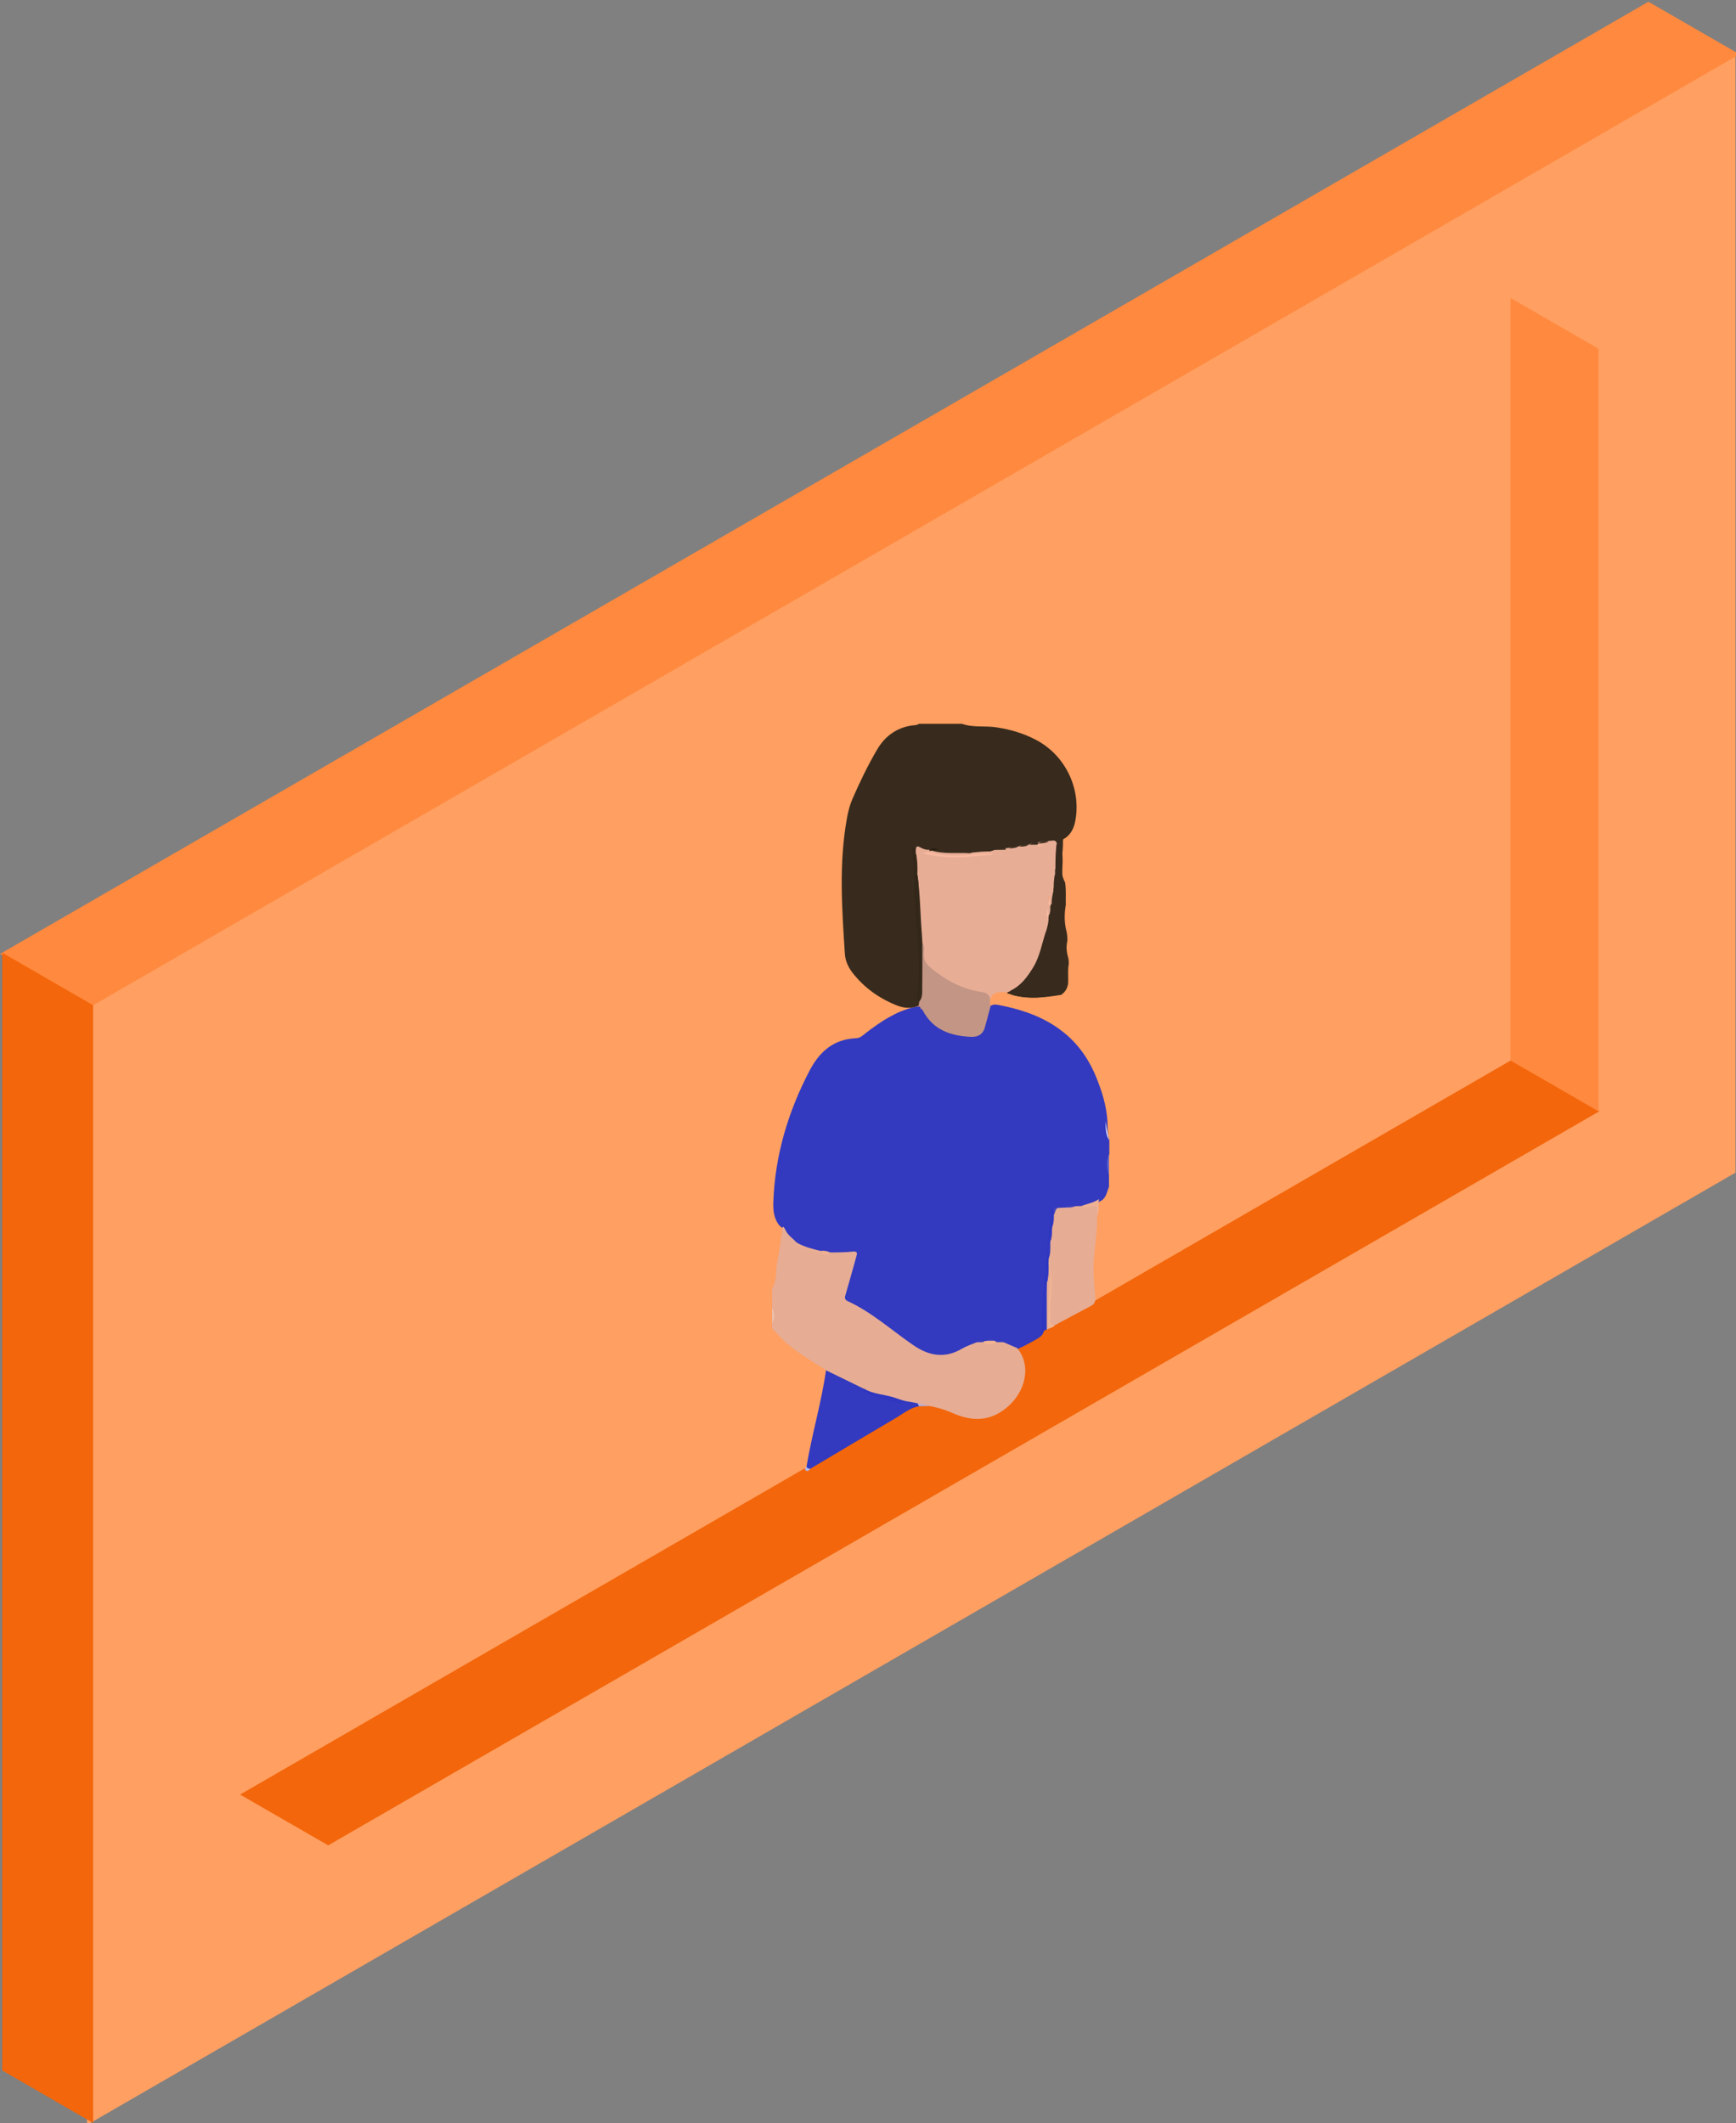 <?xml version="1.0" encoding="utf-8"?>
<!-- Generator: Adobe Illustrator 22.1.0, SVG Export Plug-In . SVG Version: 6.00 Build 0)  -->
<svg version="1.1" id="Cubes" xmlns="http://www.w3.org/2000/svg" xmlns:xlink="http://www.w3.org/1999/xlink" x="0px" y="0px"
	 viewBox="0 0 1005 1229" style="enable-background:new 0 0 1005 1229;" xml:space="preserve">
<rect x="0" y="0" width="1005" height="1229" fill="#808080" stroke="none"/>
<style type="text/css">
	.st0{fill:#FF9F61;}
	.st1{fill:#FF893E;}
	.st2{fill:#F3660B;}
	.st3{fill:#333ABF;}
	.st4{fill:#382B1D;}
	.st5{fill:#E6AC94;}
	.st6{fill:#575DCA;}
	.st7{fill:#EDEEF9;}
	.st8{fill:#ECC2B0;}
	.st9{fill:#C39584;}
	.st10{fill:#2E36C1;}
	.st11{fill:#E8AE94;}
	.st12{fill:#EEB293;}
	.st13{fill:#F3B491;}
	.st14{fill:#F0B292;}
	.st15{fill:#4143BC;}
	.st16{fill:#393EBE;}
	.st17{fill:#2E37BF;}
	.st18{fill:#E8AD95;}
	.st19{fill:#322719;}
	.st20{fill:#281F12;}
	.st21{fill:#3D2F21;}
	.st22{fill:#F0B494;}
	.st23{fill:#B3AEDA;}
	.st24{fill:#B5B7E9;}
	.st25{fill:#2F37C0;}
	.st26{fill:#362A1C;}
	.st27{fill:#F7B9A0;}
	.st28{fill:#F9BAA1;}
	.st29{fill:#FABAA2;}
	.st30{fill:#F4B69D;}
</style>
<g id="window_outline_copy">
	<path class="st0" d="M1004.7,31.6L50.4,582.9V1230l954.3-551.2V31.6z"/>
	<path id="Rectangle_6_copy-2" class="st1" d="M954.3,1L0,552.2l52.7,30.4L1007,31.4L954.3,1z"/>
	<path id="Rectangle_6_copy_2-2" class="st2" d="M1.3,551.5l52.6,30.4v647l-52.6-30.4C1.3,1198.5,1.3,551.5,1.3,551.5z"/>
</g>
<g id="Window_Inside_copy_2">
	<path id="Rectangle_6_copy_6-2" class="st0" d="M139.2,1039.5l735.9-425.1V173.1l-735.9,425V1039.5z"/>
	<path id="Rectangle_6_copy_7-2" class="st2" d="M190,1068.2l736-425l-51.1-29.5L139,1038.8L190,1068.2z"/>
	<g>
		<path class="st3" d="M642,680c0,2.3,0,4.7,0,7c-1.3,3.2-1.6,6.9-5.4,8.5c-3,2.8-7,2.7-10.6,3.9c-1.3,0.3-2.5,0.5-3.8,0.4
			c-1.8-0.4-3.5,0.2-5.2,0.6c-1.5,0.3-3,0.4-4.5,0.6c-0.8,0.1-1.5,0.3-2,0.8c-2.3,6.7-2.3,13.8-2.8,20.6
			c-1.3,15.9-3.3,31.7-3.3,47.6c-0.4,3-2.7,4.3-5,5.6c-3.3,1.8-6.5,3.7-10,5.1c-3.2,0.7-5.7-1-8.4-2.1c-1.4-0.7-2.7-1.3-4.3-1.4
			c-0.4-0.1-0.8-0.2-1.3-0.3c-1.5-0.8-2.9-0.4-4.3,0.2c-0.4,0.1-0.9,0.2-1.3,0.2c-1.7-0.1-3,0.8-4.5,1.5c-2.9,1.2-5.9,2.3-8.7,3.9
			c-9.7,5.3-19,3.6-27.9-1.8c-6.1-3.7-11.6-8.3-17.3-12.6c-6.1-4.6-12.5-8.9-19.3-12.5c-3.7-1.9-4.9-4.6-3.8-8.6
			c1.4-5.3,2.9-10.6,4.5-15.9c0.9-3.2,0.3-4.8-3.3-4.5c-2.6,0.2-5.3,0.2-8-0.2c-0.5-0.1-1-0.2-1.5-0.3c-1.6-0.8-3.4-0.9-5.1-0.9
			c-5-0.9-9.8-2.3-14.1-5.1c-2.8-1.8-5.5-3.8-6.5-7.3c-0.3-1-0.8-1.9-1.8-2.5c-0.4-0.3-0.7-0.6-1.1-0.9c-3.5-4.1-3.9-9.1-3.7-14.1
			c1-26.9,8.6-52.1,21-75.8c5.7-10.9,13.9-18.2,26.9-18.7c2.4-0.1,3.9-1.7,5.6-3c8.5-6.5,17.3-12.5,27.9-15c1-0.2,2-0.3,3-0.4
			c2.8,0.2,4.2,2.3,5.7,4.3c5.8,7.7,13.8,10.9,23.3,11.3c4.6,0.2,7-1.9,8.2-6.2c1-3.5,0.7-7.8,4.6-10c1.1-0.5,2.3-0.6,3.4-0.4
			c25.6,4.6,46.4,15.8,57,41.2c3.5,8.5,6.3,17.1,6.8,26.4c0.1,3.6,0.1,7.3,1.1,10.8c0,2.7,0,5.3,0,8C641.2,672,641.2,676,642,680z"
			/>
		<path class="st4" d="M532,419c8.3,0,16.7,0,25,0c6.4,2.3,13.1,1,19.7,2c8,1.2,15.6,3.4,22.7,7.1c17,8.7,26.5,27.9,23.2,46.6
			c-0.7,4-2.2,7.7-5.6,10.2c-0.6,0.5-1.7,0.7-1.7,1.6c0.6,8.1-3,16.4,1.3,24.3c0.7,4.3,0.3,8.7,0.4,13c-0.9,5.3-0.9,10.5,0.5,15.7
			c0.3,1.7,0.5,3.5,0.4,5.2c-0.8,3.4-0.4,6.7,0.6,10c0.2,1.1,0.3,2.3,0.2,3.5c-0.6,3.4-0.2,6.9-0.3,10.4c-0.2,3.1-1.5,5.5-4.1,7.3
			c-9.1,1.4-18.1,2.6-27.3,0.3c-1-0.2-1.9-0.6-2.4-1.6c-0.2-1.5,0.7-2.5,1.8-3.3c8.7-6.6,13.4-15.7,15.7-26.2
			c0.5-2.1,1.2-4.1,2.1-6.1c2.4-4.4,3-9.3,3.2-14.2c0-0.5,0.1-1,0.3-1.5c0.9-2.1,0.7-4.4,0.5-6.6c0-0.8,0-1.5,0.2-2.3
			c0.7-2.5,1.2-5,0.6-7.7c-0.1-1.1,0-2.1,0.2-3.2c1.2-4.3,1.5-8.6,0.5-12.9c-0.5-1.5-1.6-2-3-2.1c-1.7-0.3-3.4-0.4-5.1,0.2
			c-0.4,0.2-0.8,0.3-1.3,0.4c-1.6,0-3.1,0.4-4.5,0.9c-0.4,0.1-0.9,0.2-1.3,0.2c-1.6-0.2-3.1,0.3-4.6,0.8c-0.4,0.1-0.9,0.2-1.4,0.2
			c-1.6-0.2-3.2,0.4-4.7,0.8c-0.7,0.2-1.4,0.2-2.1,0.2c-1.8,0.1-3.7-0.2-5.4,0.6c-0.9,0.3-1.8,0.7-2.7,1.1c-0.5,0.1-1,0.2-1.5,0.2
			c-3.7,0.2-7.5-0.3-11.1,1c-7.1,0.1-14.3,0.7-21.3-1.2c-0.7-0.4-1.4-0.7-1.3-1.7c0.1-0.8,0.8-0.8,1.4-0.9c-0.9,0-1.5,0.4-2,1
			c-2.7,1.5-5.7-0.6-8.4,0.9c0.6,11.1,1.2,22.3,1.8,33.4c0.7,13.1,1.6,26.2,1.9,39.3c0.1,4.7-1.7,9.2-0.6,13.9
			c0.1,0.9-0.1,1.7-0.7,2.4c-4.2,1.7-8.4,1.5-12.6-0.2c-10.3-4.1-19-10.3-25.8-19.1c-2.5-3.3-4.1-7-4.3-11
			c-1.7-26.1-3.5-52.2,1.2-78.2c0.7-3.8,1.6-7.5,3.1-11c4.3-9.9,9-19.7,14.5-29c4.5-7.6,11.3-12.6,20.4-13.8
			C529.8,419.8,531,419.7,532,419z"/>
		<path class="st5" d="M478.2,793.1c-7.5-4.6-14.9-9.2-21.8-14.7c-3.5-2.8-6.3-6.3-9.4-9.4c0-1,0-2,0-3c0.8-3,0.8-6,0-9
			c0-3.7,0-7.3,0-11c3-4.7,1.9-10.2,2.9-15.2c1.4-6.8,2.2-13.6,3.2-20.5c0.2-0.1,0.5-0.1,0.7,0c1,0.2,1.1,1,1,1.8
			c1.3,3,4.1,4.6,6.1,6.9c4,5,9.9,4.8,15.4,6c1.6-0.4,3.2,0.8,4.7,0c4.1-0.1,8.3,0,12.4-0.5c3.2-0.4,2.9,1,2.3,3
			c-2,7.2-4,14.4-6.1,21.6c-0.5,1.7-1,3.1,1.2,4.1c13.9,6.4,25.2,16.7,37.7,25.3c9,6.3,18.4,8.1,28.4,2.2c2.5-1.5,5.4-2.4,8.2-3.6
			c1.1-1,2.5-0.4,3.7-0.5c2.8,0.6,5.6-0.1,8.5,0c1.3,0,2.6-0.4,3.8,0.4c2.6,1.1,5.2,2.2,7.7,3.3c8.4,9.9,5.3,25.6-6.6,35
			c-9.7,7.7-19.9,7.4-30.4,2.8c-4.5-2-9-3.4-13.8-4.2c-2.4-0.5-4.9-0.5-7.4-0.8c-2.4,0.7-4.7,0.3-6.9-0.6
			c-5.7-1.5-11.2-3.6-17.1-4.3c-2.4-0.3-4.7-1.3-6.8-2.7c-5.7-2.6-11.5-5-17-8.1C480.9,796.3,479,795.3,478.2,793.1z"/>
		<path class="st6" d="M642,680c-1.6-4-1.6-8,0-12C642,672,642,676,642,680z"/>
		<path class="st7" d="M642,660c-1.9-3.4-1.9-7.2-2.1-11"/>
		<path class="st8" d="M447,757c1.6,3,1.6,6,0,9C447,763,447,760,447,757z"/>
		<path class="st5" d="M635.1,704.2c0.2,9.1-1.5,18.1-2,27.2c-0.3,6.5,0.5,12.9,1,19.3c0.2,2.4-0.3,4.1-2.6,5.3
			c-6.9,3.6-13.7,7.3-20.6,11c-1.9,1-3.2,0.7-3.3-1.7c-0.6-10.6,1.3-21.1,1.2-28.2c0.3,4-0.8,11.3-1.2,18.7
			c-0.2,4.4,0.5,8.9-0.4,13.3c-0.4,0.2-0.7,0.5-1.1,0.7c-2.8-4-1.3-8.5-1.3-12.8c0-3.4,0.3-6.8,0.3-10.3c0-1.5-0.1-3,0.3-4.4
			c1.3-3.5,0.3-7.3,0.7-10.9c0.1-1.1,0.5-2.1,0.5-3.2c0.8-2.6,0.3-5.2,0.5-7.8c0.1-0.8,0.3-1.5,0.5-2.2c0.8-2.2,0.3-4.4,0.5-6.6
			c0-0.5,0.1-1,0.1-1.4c1.2-1.9,0.7-4.1,0.9-6.2c0-0.5,0.1-0.9,0.2-1.4c0.4-1.7,1.3-3,3.2-3.4c1.5-0.1,3.1-0.1,4.6-0.2
			c1.7-1,3.7,0,5.4-0.8c1.2,0,2.5-0.1,3.7-0.1c1.1-0.3,2.3,0,3.5-0.1C636,697.1,636,697.1,635.1,704.2z"/>
		<path class="st9" d="M573.1,580.1c0.1,0.9,0.2,1.7,0.3,2.6c-1,3.8-2.1,7.7-3.1,11.5c-1,4.2-3.7,6.1-7.9,6
			c-11.9-0.5-22.2-3.9-28.2-15.3c-0.3-0.5-0.9-0.9-1.4-1.3c0-0.8-0.1-1.5-0.9-1.8c0.1-0.6,0.1-1.1,0.2-1.7c0-0.3,0-0.6,0-0.9
			c1.3-9.9,1.3-19.8,0.6-29.7c-0.1-1,0-2,0.5-2.9c2.8-1.9,3.4,0.8,3.3,2.1c-0.4,9.5,7,12.8,13.3,16.8c5.5,3.5,11.6,5.5,18,6.8
			C573.4,573.5,573.8,574.3,573.1,580.1z"/>
		<path class="st10" d="M608.1,718.4c0,0.5-0.1,1-0.1,1.6c-1.3,2.7,0.2,5.7-0.9,8.5c0,0.9-0.1,1.7-0.1,2.6
			c-1.3,3.7,0.2,7.7-0.9,11.4c0,1.2-0.1,2.4-0.1,3.6c-1.1,5.8-0.2,11.7-0.5,17.6c-0.1,2.1,0.5,4.3-0.5,6.3c-0.6,0.4-1.3,0.9-1.9,1.3
			c-0.4-14.3,1.4-28.5,2.8-42.7c0.8-8.2,1.5-16.5,2.1-24.8c0.1-1.9,0-3.7,2-4.7c0.8,1.4,0.6,2.7,0.1,4.1l0-0.1c-1.5,2.3,0.1,5-1,7.3
			c0.2,0.2,0.1,0.5,0,0.7C607.7,713.3,609.2,716,608.1,718.4z"/>
		<path class="st11" d="M476,726c-4.9-0.8-9.8-1.5-14.2-4.1c-1.4-0.8-1.3-0.9-0.9-2.8c4.4,2.6,9.2,3.8,14.1,5c0.4,0.4,1,0.5,1.4,1
			C476.5,725.4,476.3,725.8,476,726z"/>
		<path class="st12" d="M635.1,704.2c0-1.2-0.1-2.3,0-3.5c0.2-2.5-0.8-3.5-3.2-2.5c-2,0.8-3.9,1-5.7-0.2c3.4-1.2,7-1.8,10-3.9
			C635.8,697.5,636.6,700.9,635.1,704.2z"/>
		<path class="st13" d="M577,776.9c-2.7,1.7-5.3,1.6-8,0.1c0.2-0.6,0.8-0.7,1.4-0.8c0.2,0.2,0.4,0.2,0.6,0c1.7-0.9,3.3-0.9,5,0
			l-0.1,0C576.3,776.3,576.7,776.5,577,776.9z"/>
		<path class="st5" d="M476,725c-0.3-0.3-0.7-0.6-1-1c1.8-0.1,3.6,0,5.2,0.8C478.9,725.8,477.4,725.7,476,725z"/>
		<path class="st14" d="M476,725c1.4,0,2.8-0.1,4.2-0.1c0.3-0.1,0.5-0.1,0.8,0.1c-1.4,1.5-3.3,0.9-5,1C476,725.7,476,725.3,476,725z
			"/>
		<path class="st15" d="M622.4,698.1c-1.7,1-3.5,1-5.4,0.8C618.6,697.5,620.5,698.1,622.4,698.1z"/>
		<path class="st15" d="M610.1,703.1c0-1.4-0.1-2.7-0.1-4.1c0.8,0.1,1.6,0.1,2.4,0.2C610.8,700,611,701.9,610.1,703.1z"/>
		<path class="st16" d="M576,776.1c-1.7,0-3.3,0-5,0C572.6,774.6,574.3,774.5,576,776.1z"/>
		<path class="st16" d="M570.4,776.1c-0.5,0.3-0.9,0.5-1.4,0.8c-1.3,0-2.6,0.1-4,0.1C566.6,775.4,568.5,776.1,570.4,776.1z"/>
		<path class="st16" d="M577,776.9c-0.4-0.3-0.7-0.5-1.1-0.8c1.8,0,3.6-0.5,5.1,0.9C579.7,776.9,578.3,776.9,577,776.9z"/>
		<path class="st17" d="M454.8,712.1c-0.3-0.6-0.7-1.2-1-1.8c0.5-0.6,1-0.8,1.5-0.1C455.9,710.9,455.5,711.6,454.8,712.1z"/>
		<path class="st18" d="M573.1,580.1c0.5-3.7-1.3-5.4-4.9-5.9c-11.2-1.6-20.7-6.8-29.3-13.9c-2.8-2.3-4.3-4.8-4-8.6
			c0.2-1.9,0.5-4-0.9-5.8c-1.6-1.1-1.4-2.8-1.5-4.5c-0.8-11.4-1.3-22.7-2.1-34.1c-0.1-0.5-0.2-1.1-0.3-1.7
			c-0.3-3.8,0.4-7.6-0.6-11.3c0-0.6,0.2-1,0.6-1.4c0.3-1.5-0.3-4.1,2.8-2.3c1.5,0.8,3.2,1.5,5,1.3c0,0,0.4,0.3,0.4,0.3
			c0,0.3,0,0.7,0,1c8.6,2.4,17.2,2,25.9,1c3-0.3,5.9,0,8.8-0.7c0.3-0.2,0.6-0.5,0.8-0.9l0,0.1c2.3-0.9,4.8-0.8,7.2-1.1
			c0.4-0.2,0.9-0.4,1.3-0.6c0.5-0.1,1.1-0.1,1.6-0.2c1.7-1,3.7,0,5.4-0.9c0.2,0.2,0.4,0.2,0.6-0.1c1.6-1.2,3.7,0,5.4-0.9
			c0.2,0.2,0.4,0.1,0.6-0.1c1-0.9,2.2-0.4,3.3-0.5c0.5,0.1,0.9,0.4,1.3,0.6c0.6,0.3-0.2,0.1,0.4,0.2c0-0.2-0.2-0.2-0.3-0.4
			c-0.1-0.5,0-0.7,0.4-0.9l-0.1,0c1.9-1.5,4.3,0.1,6.2-1.1c1.6,0.3,3.8-1.2,4.7,1.4c-1.2,5.1,0.5,10.4-1,15.5c0,0.8,0,1.6,0,2.4
			c-1.1,2.8,0.4,5.8-1,8.6c0,0.5,0,1,0,1.5c-1.1,2.4,0.5,5.2-1.1,7.5l0-0.2c-0.3,0.5-0.7,0.5-1.1,0.2c-0.5-1.3-0.2-2.6-0.3-3.9
			c0-0.7-0.6-0.1-0.5,0.1c1,1.6,0.1,3.8,1.5,5.3c-0.3,1.6,0.8,3.4-0.9,4.7c-1.3-0.3-1.4-1.2-0.7-2.1c0.1-0.2,0.1-0.8,0.1-0.3
			c-1.2,1.7,0.6,2.7,0.6,4.1c-0.3,2.8-0.5,5.6-2,8c-2.3,6.9-3.4,14.1-7.3,20.5c-3.4,5.6-7.1,10.6-13.2,13.5
			c-0.5,0.8-1.4,0.5-2.1,0.9c-0.8,0-1.7,0-2.5-0.1C576.3,574.2,573.5,575.5,573.1,580.1z"/>
		<path class="st19" d="M530.1,493c0.2,0.2,0.2,0.4,0,0.6c1.2,4-0.6,8.4,1,12.4l-0.1-0.1c1.2,5.7,0.7,11.5,1.2,17.2
			c1.4,16.5,1.5,33.1,1.3,49.7c0,2.6-1,4.8-1.5,7.2c0,0,0,0,0,0c-1.6-1.9-1.1-4.1-0.8-6.2c2-15.2-0.3-30.3-1.1-45.5
			c-0.4-6.9-1-13.9-1-20.8c0-5.8-0.6-11.5-1.2-18C528.9,491.2,529.5,492.1,530.1,493z"/>
		<path class="st4" d="M582.9,574.9c0.5-0.7,1.2-1.1,2.1-0.9c0.4,0.3,1,0.9,1.2,0.8c4.7-2,8.6,2.1,13.2,1.4
			c4.7-0.7,9.5-1.8,14.4-1.2C603.5,578.2,593.2,578.4,582.9,574.9z"/>
		<path class="st4" d="M615.9,484c-1.9,5.5-0.4,11.1-0.8,16.6c-0.2,3.1-0.1,6.3-0.2,9.4c-3.2-5-2.1-10.4-1.5-15.8
			c0.3-2.3,1.2-4.8,0-6.7C611,483.7,614.3,484.6,615.9,484z"/>
		<path class="st18" d="M539.2,492.3c7.4,2.3,15,1.1,22.4,1.6c1.2-0.5,2.4-0.7,3.5,0.2c-0.1,1.3-1.1,1.5-2.1,1.4
			c-7.8-0.2-15.7,0.7-23.5-1c-0.9-0.2-1.6-0.3-1.7-1.3c0.1-0.1,0.2-0.3,0.3-0.4C538.5,492.4,538.8,492.3,539.2,492.3z"/>
		<path class="st4" d="M605.5,539.9c0.6-3,1.7-5.8,1.5-8.9c-0.3-0.2-0.4-0.4-0.3-0.6c0.1-0.1,0.3-0.2,0.4-0.2
			c0.9-1.6,1.1-3.4,0.9-5.2c-0.3-0.2-0.4-0.4-0.3-0.6c0.1-0.2,0.3-0.2,0.4-0.2c0.2-0.1,0.5-0.3,0.8-0.4
			C609,529.4,608.8,535,605.5,539.9z"/>
		<path class="st4" d="M615.1,523.4c0.9,5.5,1,11,0.9,16.6C613.9,534.6,615.5,528.9,615.1,523.4z"/>
		<path class="st4" d="M611,504c0-5.2-0.1-10.4,1-15.5C611.6,493.7,613.1,499,611,504z"/>
		<path class="st5" d="M565,494.2c-1.1-0.1-2.3-0.2-3.4-0.3c4-1,8.1-1,12.3-1.1c0,0.4,0.1,0.8,0.1,1.1
			C571,494.9,568,494.6,565,494.2z"/>
		<path class="st4" d="M617.1,557.4c1,4,1.1,7.9,0,11.9C617.1,565.4,617.1,561.4,617.1,557.4z"/>
		<path class="st4" d="M616.1,544.4c1.1,3.4,1.1,7,1,10.6C614.9,551.6,616.4,548,616.1,544.4z"/>
		<path class="st4" d="M610,515c0-2.9-0.1-5.8,1-8.6C610.6,509.3,611.9,512.3,610,515z"/>
		<path class="st5" d="M582,491.9c-2.5,2.1-5.4,0.8-8.1,1c0.7-0.3,1.4-0.6,2.1-0.9C578,491.2,580,491.3,582,491.9z"/>
		<path class="st20" d="M539.2,492.3c-0.3,0.1-0.7,0.3-1,0.4c0-0.2-0.1-0.5-0.2-0.7c1.7-1.7,3.8-0.8,5.7-0.4
			C542.2,491.9,540.7,492.1,539.2,492.3z"/>
		<path class="st4" d="M608.8,524c0-2.6,0.1-5.1,1.1-7.5C609.6,519,610.9,521.7,608.8,524z"/>
		<path class="st4" d="M612.5,515c-0.7-1.7-0.7-3.2,0-4.9C613.2,511.8,613.2,513.2,612.5,515z"/>
		<path class="st21" d="M582,491.9c-2,0-4,0.1-6,0.1c2-1.6,4.2-0.8,6.4-0.8C582.3,491.4,582.1,491.6,582,491.9z"/>
		<path class="st21" d="M607.2,487.1c-2,1-4.1,1.1-6.2,1.1C602.8,486.3,605.1,487.2,607.2,487.1z"/>
		<path class="st4" d="M604.2,556.5c-0.3,0.1-0.9,0.4-1.5,0.6c0,0-0.4-0.6-0.3-0.7c0.3-0.5,0.7-1,1.1-1.4
			C603.6,555.2,603.7,555.5,604.2,556.5z"/>
		<path class="st21" d="M600,489c-1.3,0-2.7,0-4,0c1.5-1.5,3.4-1,5.2-0.9c-0.1,0.3-0.2,0.5-0.4,0.8C600.6,489.4,600.3,489.5,600,489
			z"/>
		<path class="st21" d="M589.4,490.1c-1.7,0.9-3.5,1-5.4,0.9C585.6,489.5,587.5,490.1,589.4,490.1z"/>
		<path class="st21" d="M595.4,489.1c-1.7,1-3.5,1-5.4,0.9C591.6,488.5,593.5,489.1,595.4,489.1z"/>
		<path class="st3" d="M524,811c2.4,0.4,4.8,0.8,7.2,1.3c0.7,0.4,1.4,0.7,0.8,1.7c-5.1,0.9-9,4.2-13.2,6.7
			c-16.6,9.8-33.1,19.6-49.7,29.5c-1.2,0.5-2.2,0.6-2.2-1.2c3.1-18.7,8.6-37,11.3-55.8c7.4,3.6,14.7,7.2,22.1,10.8
			c0.1,1.2,1.1,1.6,2,1.9C509.3,808.3,516.4,810.7,524,811z"/>
		<path class="st22" d="M607,769.1c-0.5-12.2,0.5-24.4,1.6-36.6c0,6.3,0.7,12.6-0.2,19c-0.6,4.2-0.3,8.6-0.4,12.9
			c0,1.9,1,2.7,2.8,2.6C609.9,768.2,608.5,768.7,607,769.1z"/>
		<path class="st3" d="M605,769.9c0-6.2,0-12.5,0-18.7c0-1.8-0.4-3.6,1-5.2c0,7.9,0,15.9,0,23.8C605.7,769.8,605.3,769.8,605,769.9z
			"/>
		<path class="st23" d="M532,814c-0.3-0.6-0.5-1.1-0.8-1.7c2.2,0.5,4.5,1,6.7,1.6C535.9,813.9,534,813.9,532,814z"/>
		<path class="st24" d="M466.9,849c0.4,1,1.3,1.1,2.2,1.2c-0.7,0.9-1.6,1.9-2.7,0.9C465.7,850.4,466.2,849.5,466.9,849z"/>
		<path class="st25" d="M524,811c-1.4,1.3-3.1,1.2-4.7,0.8c-6.4-1.6-12.9-2.8-18.8-6.1c-0.7-0.4-2.9-0.9-0.2-1.8
			c5.7,3.4,12.5,3.2,18.6,5.5C520.5,810,522.3,810.5,524,811z"/>
		<path class="st3" d="M606.1,742.4c0.2-3.8-1.1-7.7,0.9-11.4C607.1,734.8,607.2,738.7,606.1,742.4z"/>
		<path class="st3" d="M607.1,728.4c0.2-2.8-1-5.8,0.9-8.5C608.1,722.8,608.2,725.7,607.1,728.4z"/>
		<path class="st3" d="M609.1,710.3c0.2-2.5-1-5.1,1-7.3C610.2,705.5,610.1,708,609.1,710.3z"/>
		<path class="st3" d="M608.1,718.4c0.1-2.5-0.9-5.2,0.9-7.4C609.1,713.5,609.1,716,608.1,718.4z"/>
		<path class="st26" d="M532,580c1.9-13.3,1.2-26.6,0.7-39.9c-0.4-11.4-2.1-22.8-1.7-34.3c1.8,11.6,1.7,23.4,2.7,35.1
			c0.1,1.6,0.2,3.3,0.3,5c0,8.7,0,17.4-0.1,26.1C533.9,574.8,534.1,577.8,532,580z"/>
		<path class="st27" d="M565,494.2c3-0.1,6-0.1,8.9-0.2c0.2,0,0.3,0.1,0.5,0.2c0.1,0.1,0.2,0.2,0.3,0.4c-13.2,1.6-26.5,3-39.9-0.5
			c1-1.4,2.1-0.7,3-0.8C546.9,495.6,555.9,495.7,565,494.2z"/>
		<path class="st4" d="M531.1,506c-2.3-4-0.7-8.2-1-12.4C531.2,497.7,531.2,501.8,531.1,506z"/>
		<path class="st28" d="M608.1,524.2c0.2,0.3,0.1,0.5-0.1,0.8c-1.6-1.6-0.8-3.6-0.3-5.5C607.8,521.1,608,522.6,608.1,524.2z"/>
		<path class="st29" d="M607.1,530.3c0.1,0.3,0.1,0.5-0.1,0.8c-1.2-1-1.1-2.3-0.6-5.1C606.8,528.3,607,529.3,607.1,530.3z"/>
		<path class="st30" d="M600,489c0.2-0.2,0.5-0.2,0.8-0.1c1,0.1,1.9,0.2,3.7,0.4C602.3,490.2,601.1,490.1,600,489z"/>
	</g>
	<path id="Rectangle_6_copy_8-2" class="st1" d="M874.5,613.9l50.9,29.4V201.9l-50.9-29.4V613.9z"/>
</g>
</svg>
